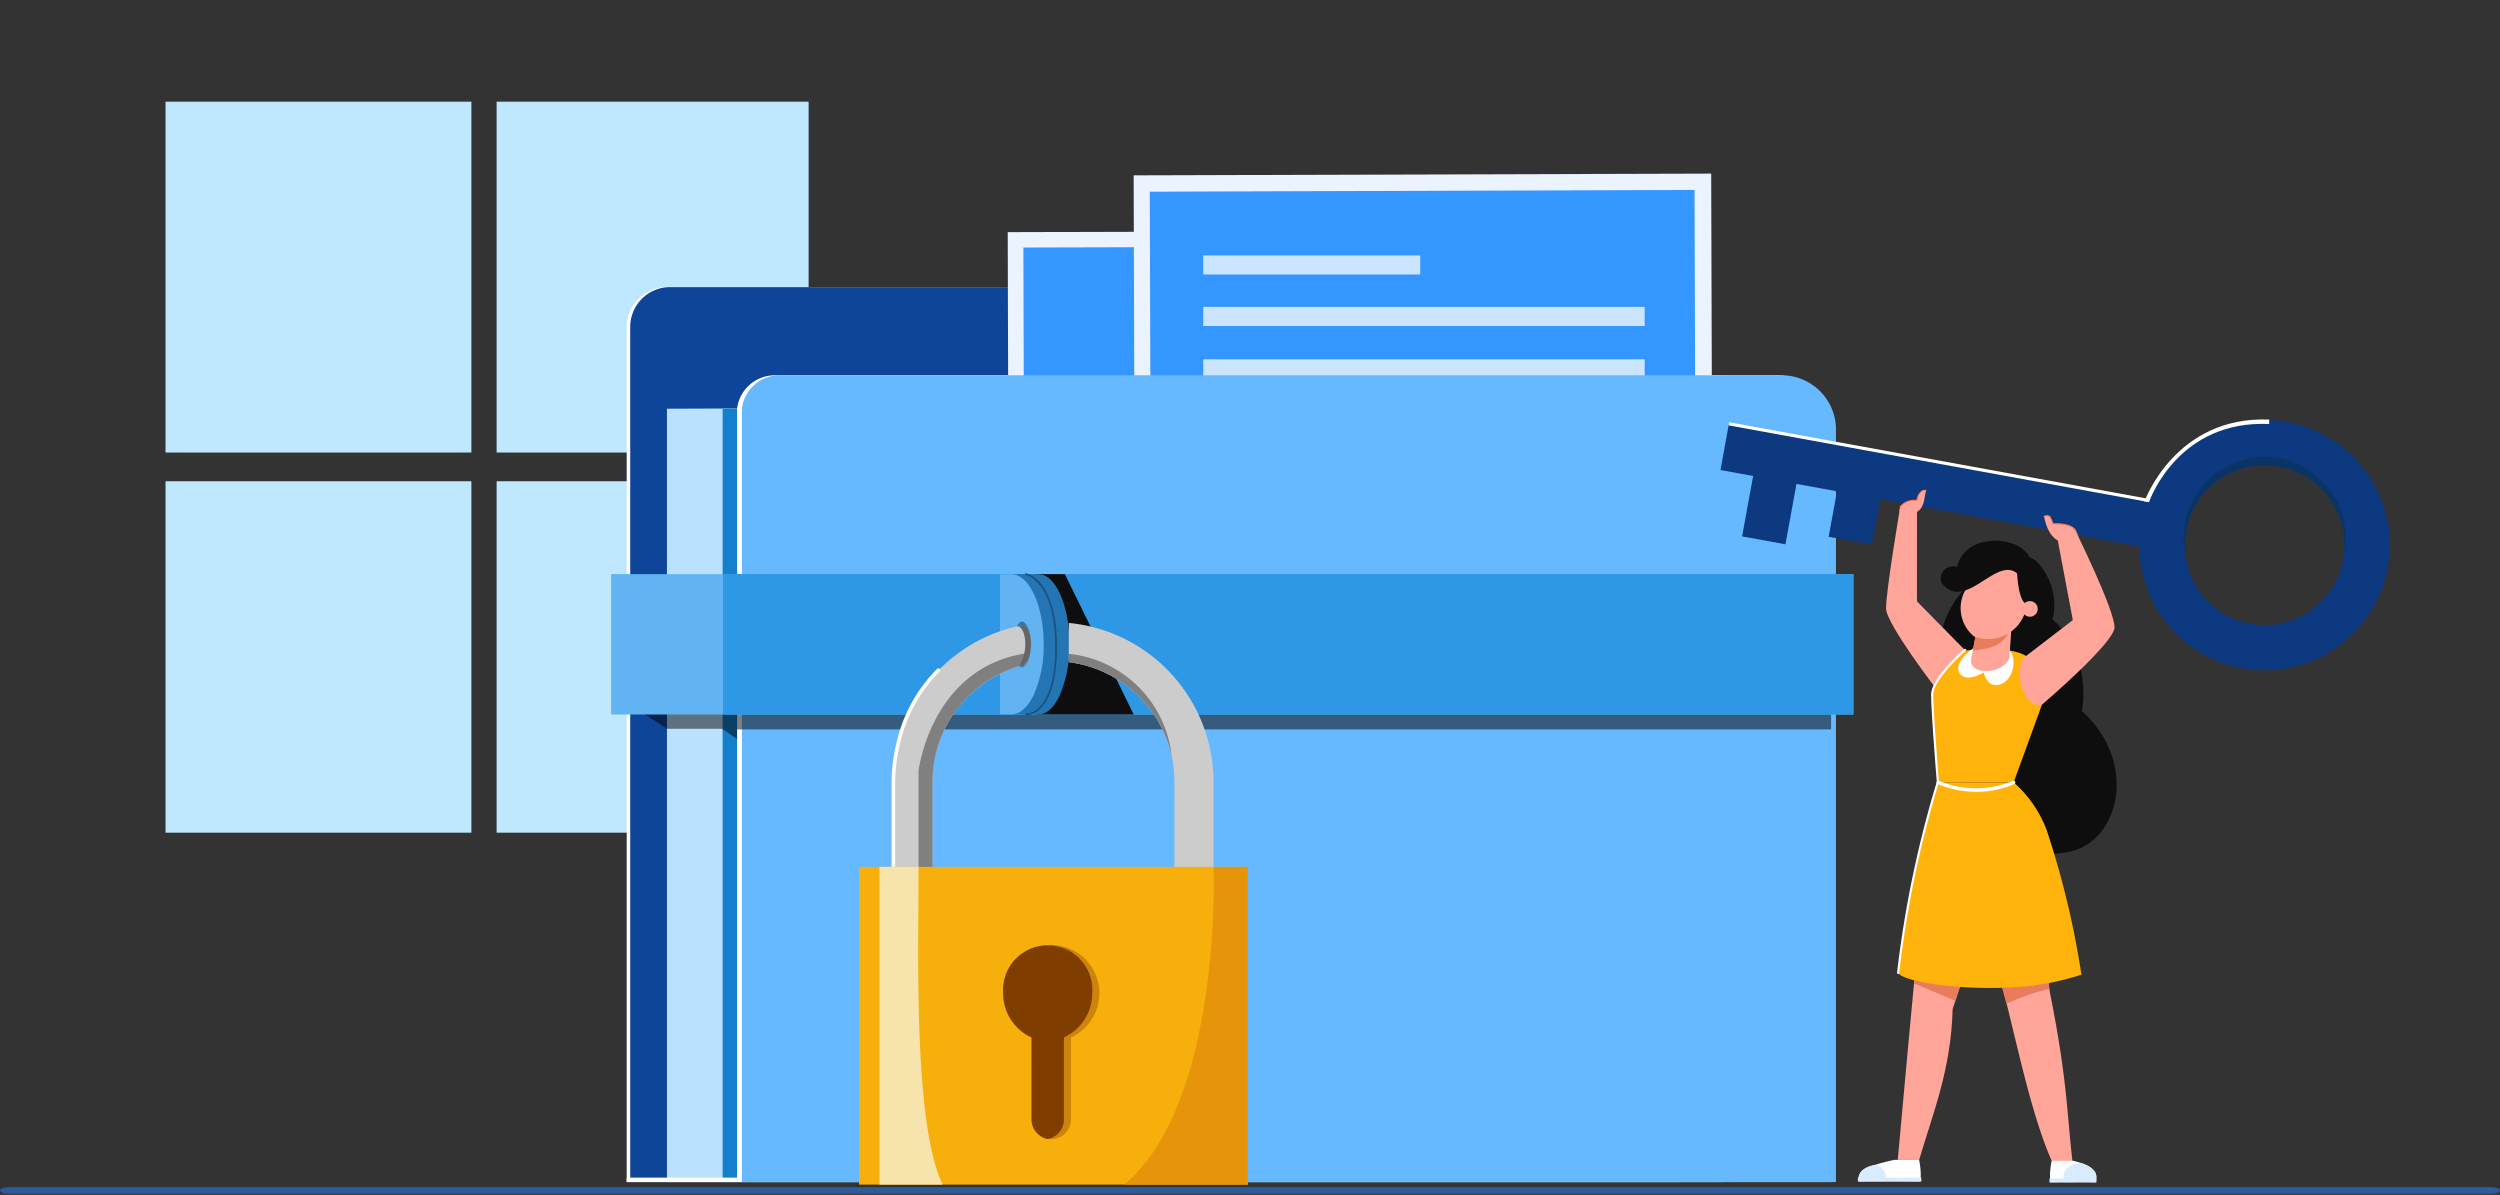 <svg xmlns="http://www.w3.org/2000/svg" xmlns:xlink="http://www.w3.org/1999/xlink" width="295" height="141" viewBox="0 0 295 141">
  <rect x="0" y="0" width="295" height="141" fill="#333333" stroke="none"/>
  <defs>
    <clipPath id="clip-path">
      <rect id="Rectangle_297424" data-name="Rectangle 297424" width="295" height="128.85" fill="none"/>
    </clipPath>
    <clipPath id="clip-path-3">
      <rect id="Rectangle_297413" data-name="Rectangle 297413" width="142.12" height="4.328" transform="translate(73.951 70.895)" fill="none"/>
    </clipPath>
  </defs>
  <g id="_22" data-name="22" transform="translate(-180 -6487)">
    <g id="Group_147750" data-name="Group 147750" transform="translate(180 6499)">
      <g id="Group_147749" data-name="Group 147749" clip-path="url(#clip-path)">
        <rect id="Rectangle_297401" data-name="Rectangle 297401" width="36.089" height="41.403" transform="translate(19.534 -0.001)" fill="#bfe8ff"/>
        <rect id="Rectangle_297402" data-name="Rectangle 297402" width="36.089" height="41.469" transform="translate(19.534 44.788)" fill="#bfe8ff"/>
        <rect id="Rectangle_297403" data-name="Rectangle 297403" width="36.816" height="41.403" transform="translate(58.601 -0.001)" fill="#bfe8ff"/>
        <rect id="Rectangle_297404" data-name="Rectangle 297404" width="36.816" height="41.469" transform="translate(58.601 44.788)" fill="#bfe8ff"/>
        <g id="Group_147748" data-name="Group 147748">
          <g id="Group_147747" data-name="Group 147747" clip-path="url(#clip-path)">
            <path id="Path_206184" data-name="Path 206184" d="M294.061,128.85H.938c-.518,0-.938-.172-.938-.383s.42-.383.938-.383H294.061c.518,0,.939.171.939.383s-.421.383-.939.383" fill="#2e5b99"/>
            <path id="Path_206185" data-name="Path 206185" d="M133.3,32.283V26.574a4.693,4.693,0,0,0-4.693-4.694H78.644a4.7,4.7,0,0,0-4.694,4.694V127.485H203.2v-95.2Z" fill="#fff"/>
            <path id="Path_206186" data-name="Path 206186" d="M133.719,32.283V26.574a4.694,4.694,0,0,0-4.694-4.694H79.06a4.7,4.7,0,0,0-4.694,4.694V127.485H203.613v-95.2Z" fill="#0f4599"/>
            <path id="Path_206187" data-name="Path 206187" d="M78.7,36.228v91.258H198.424V35.78Z" fill="#bae2ff"/>
            <path id="Path_206188" data-name="Path 206188" d="M85.269,36.228v91.258H205V35.78Z" fill="#1480cc"/>
            <path id="Path_206189" data-name="Path 206189" d="M209.824,32.284H91.541A4.493,4.493,0,0,0,86.976,36.2v91.286h129.1V38.515a6.418,6.418,0,0,0-6.247-6.231" fill="#fff"/>
            <rect id="Rectangle_297405" data-name="Rectangle 297405" width="73.511" height="55.866" transform="translate(118.911 15.392) rotate(-0.161)" fill="#ebf3ff"/>
            <rect id="Rectangle_297406" data-name="Rectangle 297406" width="69.75" height="51.358" transform="translate(120.76 17.209) rotate(-0.16)" fill="#3397ff"/>
            <path id="Path_206190" data-name="Path 206190" d="M126.782,64.429l44.824-.126L147.1,40.791Z" fill="#e3eeff"/>
            <path id="Path_206191" data-name="Path 206191" d="M147.164,64.372l37.662-.1L164.39,44.834Z" fill="#e3eeff"/>
            <path id="Path_206192" data-name="Path 206192" d="M166.288,35.546a5.191,5.191,0,1,1-5.205-5.176,5.191,5.191,0,0,1,5.205,5.176" fill="#e3eeff"/>
            <rect id="Rectangle_297407" data-name="Rectangle 297407" width="68.15" height="59.266" transform="matrix(1, -0.003, 0.003, 1, 133.771, 8.691)" fill="#ebf3ff"/>
            <rect id="Rectangle_297408" data-name="Rectangle 297408" width="64.28" height="54.484" transform="translate(135.673 10.62) rotate(-0.185)" fill="#3397ff"/>
            <rect id="Rectangle_297409" data-name="Rectangle 297409" width="25.601" height="2.249" transform="translate(141.986 18.141)" fill="#cce5ff"/>
            <rect id="Rectangle_297410" data-name="Rectangle 297410" width="52.085" height="2.249" transform="translate(141.986 24.215)" fill="#cce5ff"/>
            <rect id="Rectangle_297411" data-name="Rectangle 297411" width="52.085" height="2.249" transform="translate(141.986 30.399)" fill="#cce5ff"/>
            <path id="Path_206193" data-name="Path 206193" d="M210.393,32.284H92.11A4.493,4.493,0,0,0,87.545,36.2v91.286h129.1V38.515a6.418,6.418,0,0,0-6.247-6.231" fill="#66b8ff"/>
            <rect id="Rectangle_297412" data-name="Rectangle 297412" width="13.026" height="0.525" transform="translate(73.95 126.96)" fill="#fff"/>
            <g id="Group_147746" data-name="Group 147746" opacity="0.5" style="mix-blend-mode: darken;isolation: isolate">
              <g id="Group_147745" data-name="Group 147745">
                <g id="Group_147744" data-name="Group 147744" clip-path="url(#clip-path-3)">
                  <path id="Path_206194" data-name="Path 206194" d="M73.951,70.895l4.745,3.1h6.524l1.757,1.232V74.068H216.07V70.895Z"/>
                </g>
              </g>
            </g>
            <rect id="Rectangle_297414" data-name="Rectangle 297414" width="146.584" height="16.562" transform="translate(72.117 55.749)" fill="#61b3f2"/>
            <rect id="Rectangle_297415" data-name="Rectangle 297415" width="133.388" height="16.562" transform="translate(85.313 55.749)" fill="#2e97e6"/>
            <path id="Path_206195" data-name="Path 206195" d="M122.188,55.749V72.306h11.59l-8.126-16.557Z" fill="#0e0e0e"/>
            <path id="Path_206196" data-name="Path 206196" d="M122.542,55.755h-3.077V72.306h3.077c1.008,0,1.922-.91,2.578-2.437a14.714,14.714,0,0,0,1.073-5.857c0-4.547-1.632-8.257-3.651-8.257m-.288,8.257c0-1.382.448-2.51,1.024-2.692.577.182,1.025,1.31,1.025,2.692,0,1.419-.448,2.546-1.025,2.728-.576-.182-1.024-1.309-1.024-2.728" fill="#2475b3"/>
            <path id="Path_206197" data-name="Path 206197" d="M120.805,55.755h-1.34V72.306h1.34c1.056,0,2.011-.91,2.7-2.437a14.164,14.164,0,0,0,1.122-5.857c0-4.547-1.709-8.257-3.821-8.257m.872,10.985c-.6-.182-1.073-1.309-1.073-2.728,0-1.382.47-2.51,1.073-2.692a3.228,3.228,0,0,1,0,5.42" fill="#3f9ee6"/>
            <path id="Path_206198" data-name="Path 206198" d="M121.068,55.755H117.99V72.306h3.078c1.008,0,1.921-.91,2.578-2.437a14.714,14.714,0,0,0,1.073-5.857c0-4.547-1.633-8.257-3.651-8.257m-.289,8.257c0-1.382.449-2.51,1.025-2.692.577.182,1.025,1.31,1.025,2.692,0,1.419-.448,2.546-1.025,2.728-.576-.182-1.025-1.309-1.025-2.728" fill="#2475b3"/>
            <path id="Path_206199" data-name="Path 206199" d="M119.33,55.755h-1.34V72.306h1.34c1.056,0,2.011-.91,2.7-2.437a14.164,14.164,0,0,0,1.122-5.857c0-4.547-1.709-8.257-3.821-8.257M120.6,66.74c-.6-.182-1.073-1.309-1.073-2.728,0-1.382.47-2.51,1.073-2.692.6.182,1.072,1.31,1.072,2.692,0,1.419-.469,2.546-1.072,2.728" fill="#61b3f2"/>
            <path id="Path_206200" data-name="Path 206200" d="M121.082,72.413h-.019a.108.108,0,0,1,.009-.216,2.343,2.343,0,0,0,1.543-.744c.866-.837,1.9-2.738,1.9-7.045,0-7.859-3.429-8.542-3.464-8.548a.108.108,0,1,1,.037-.212A3.315,3.315,0,0,1,122.93,57c.821,1.07,1.8,3.224,1.8,7.408,0,4.392-1.073,6.345-1.973,7.209a2.544,2.544,0,0,1-1.674.8" fill="#1a5380"/>
            <path id="Path_206201" data-name="Path 206201" d="M120.605,66.518c-.146.036-.254.073-.4.109.037.037.037.037,0,.037A14.2,14.2,0,0,0,110.02,80.232V94.058h-4.656V80.232A18.832,18.832,0,0,1,120.06,61.9a2.91,2.91,0,0,1,.545-.144c1.346-.292,1.456,4.546,0,4.764" fill="#ccc"/>
            <path id="Path_206202" data-name="Path 206202" d="M126.117,61.506v4.63A14.294,14.294,0,0,1,138.253,77.18a1.508,1.508,0,0,1,.073.364,8.574,8.574,0,0,1,.146.945,14.028,14.028,0,0,1,.109,1.746V94.062h4.62V80.235a18.887,18.887,0,0,0-17.084-18.729" fill="#ccc"/>
            <path id="Path_206203" data-name="Path 206203" d="M120.713,65.152c-10.918,1.915-12.324,13.8-12.324,13.8V94.061h1.638V80.235A14.242,14.242,0,0,1,120.6,66.528c.464-.151.753-1.508.753-1.508s-.287.064-.642.132" fill="gray"/>
            <path id="Path_206204" data-name="Path 206204" d="M126.117,65.152v.984A14.293,14.293,0,0,1,138.253,77.18a13.594,13.594,0,0,0-12.136-12.028" fill="gray"/>
            <path id="Path_206205" data-name="Path 206205" d="M120.605,66.518c-.146.036-.254.073-.4.109a4.891,4.891,0,0,0,.774-2.334c.073-1.419-.409-2.378-.919-2.4a2.91,2.91,0,0,1,.545-.144c1.346-.292,1.456,4.546,0,4.764" fill="#666"/>
            <path id="Path_206206" data-name="Path 206206" d="M105.416,94.917a.212.212,0,0,1-.212-.212V80.658a19.621,19.621,0,0,1,.53-4.781,18,18,0,0,1,4.842-8.945.213.213,0,0,1,.3.306,17.561,17.561,0,0,0-4.72,8.721,19.533,19.533,0,0,0-.523,4.684V94.705a.212.212,0,0,1-.212.212" fill="#fff"/>
            <rect id="Rectangle_297416" data-name="Rectangle 297416" width="45.87" height="37.495" transform="translate(101.368 90.288)" fill="#f7af0c"/>
            <path id="Path_206207" data-name="Path 206207" d="M118.376,105.206a5.728,5.728,0,0,0,3.346,5.214v9.657a2.361,2.361,0,0,0,1.856,2.314h.109a1.219,1.219,0,0,0,.364.037,2.355,2.355,0,0,0,2.327-2.351V110.42a5.766,5.766,0,0,0,3.347-5.214,5.678,5.678,0,0,0-5.674-5.692,1.742,1.742,0,0,0-.437.037,5.641,5.641,0,0,0-5.238,5.655" fill="#cc840a"/>
            <path id="Path_206208" data-name="Path 206208" d="M118.376,105.206a5.728,5.728,0,0,0,3.346,5.214v9.657a2.361,2.361,0,0,0,1.856,2.314h.109a2.36,2.36,0,0,0,1.855-2.314V110.42a5.768,5.768,0,0,0,3.347-5.214,5.271,5.271,0,1,0-10.513,0" fill="#803d00"/>
            <path id="Path_206209" data-name="Path 206209" d="M132.683,127.784h14.556V90.289H143.2s1.073,27.666-10.517,37.495" fill="#e6950b"/>
            <path id="Path_206210" data-name="Path 206210" d="M111.217,127.784c-3.476-7.439-2.828-27.437-2.828-37.495h-4.62v37.495Z" fill="#f7e4ad"/>
            <path id="Path_206211" data-name="Path 206211" d="M240.583,54.543a7.4,7.4,0,0,1,1.625,6.564c3.574,2.989,3.964,8.318,3.444,10.788,6.166,5.589,4.647,13.574.347,15.922-4.1,2.238-10.1.12-12.565-5.113-3.924-6.557-7.755-18.8-1.581-25.237-1.3-4.528,6.954-5.264,8.73-2.924" fill="#0e0e0e"/>
            <path id="Path_206212" data-name="Path 206212" d="M232.293,65.151l-6.092-6.19.006-10.712-2.012-.265s-1.647,9.742-1.642,11.812c.005,1.838,6.173,9.828,6.173,9.828Z" fill="#ffa599"/>
            <path id="Path_206213" data-name="Path 206213" d="M240.974,71.086l-3.362,9.232h-8.921s-.582-5.707-.705-8.744A11.877,11.877,0,0,1,228,69.947c.3-2.2,3.918-5.178,3.918-5.178a.365.365,0,0,0,.081-.014c.719-.081,5.613-.624,7.4.881,1.912,1.627,1.573,5.45,1.573,5.45" fill="#ffb30b"/>
            <path id="Path_206214" data-name="Path 206214" d="M240.418,91.642h-7.939a40.637,40.637,0,0,0,1.4,4.816c3.232,8.856,4.809,20.713,8.221,28.524,0,0,1.468.761,2.443,0-.666-5.878-.619-9.523-2.534-19.261-.668-2.832-.4-9.6-1.592-14.079" fill="#ffa599"/>
            <path id="Path_206215" data-name="Path 206215" d="M227.065,91.642c-1.029,9.821-2.922,31.035-3.13,33.224l2.523.013c1.654-5.621,3.765-10.665,3.951-17.795,1.287-3.924,3.43-10.523,5.037-15.442Z" fill="#ffa599"/>
            <path id="Path_206216" data-name="Path 206216" d="M240.635,93.6l-5.994.494-1.455.12-6.435.534c-.279,2.726-.59,5.963-.9,9.292,1.937.8,4.64,1.962,4.872,2.066l3.152-9.649c.923,3.006,2.051,6.936,2.9,10a23.852,23.852,0,0,1,5.048-1.768c-.314-3.554-.7-7.639-1.2-11.093" fill="#e87c5d"/>
            <path id="Path_206217" data-name="Path 206217" d="M238.692,65.7l5.9-4.528L242.712,51.2l2.151-.663s4.655,9.414,4.65,11.485c-.005,1.837-8.54,9.11-8.54,9.11-1.4.661-3.482-2.426-2.281-5.433" fill="#ffa599"/>
            <path id="Path_206218" data-name="Path 206218" d="M232.847,64.5s-2.509,1.716-1.572,3c.807,1.1,2.8-.155,2.8-.155s.335,1.71,1.673,1.482c1.86-.318,2.25-3.058,1.471-3.952s-3.461-.837-4.37-.375" fill="#fff"/>
            <path id="Path_206219" data-name="Path 206219" d="M237.116,65.451c0,.746-1.24,1.817-2.971,1.731-1.1-.055-1.716-.678-1.536-1.451l.19-.989.528-2.82,4.031.108Z" fill="#ffa599"/>
            <path id="Path_206220" data-name="Path 206220" d="M237.083,62.559c-.556,1.162-1.655,2.054-4.284,2.183l.529-2.82,3.741.108Z" fill="#e87c5d"/>
            <path id="Path_206221" data-name="Path 206221" d="M238.926,60.36a4.585,4.585,0,0,1-6.006,2.728,4.322,4.322,0,0,1-.808-5.771c-.664-3.75,3.49-5.538,6.15-4,2.281,1.316,2.128,4.349.664,7.047" fill="#ffa599"/>
            <path id="Path_206222" data-name="Path 206222" d="M245.61,103.013a31.182,31.182,0,0,1-8.3,1.5c-5.924.339-12.725-.642-13.335-1.713a140.1,140.1,0,0,1,4.727-22.486h8.906a14.083,14.083,0,0,1,3.918,5.694,103.538,103.538,0,0,1,4.081,17" fill="#ffb30b"/>
            <path id="Path_206223" data-name="Path 206223" d="M219.374,127.419c0-.031,1.5-.033,3.1-.026,1.845.006,4.142.026,4.142.026a8.333,8.333,0,0,0-.162-2.541l-2.891-.015a19.569,19.569,0,0,0-2.205.564c-.093.028-.192.048-.293.072-2.246.521-1.694,1.986-1.694,1.92" fill="#fdfeff"/>
            <path id="Path_206224" data-name="Path 206224" d="M219.374,127.419c0-.031,1.5-.033,3.1-.026a1.42,1.42,0,0,0,.076-.461,1.619,1.619,0,0,0-1.192-1.5c-.093.025-.192.048-.293.072-2.246.521-1.694,1.986-1.694,1.92" fill="#d9ecff"/>
            <rect id="Rectangle_297417" data-name="Rectangle 297417" width="7.492" height="0.455" transform="translate(219.227 126.966)" fill="#d9ecff"/>
            <path id="Path_206225" data-name="Path 206225" d="M241.936,127.522c.043,0,.778-.009,1.688-.017,1.482-.014,3.43-.026,3.613.017.516-1.248-.554-1.888-1.541-2.241-.42-.149-.826-.246-1.086-.315l-2.511.015a8.336,8.336,0,0,0-.163,2.541" fill="#fdfeff"/>
            <rect id="Rectangle_297418" data-name="Rectangle 297418" width="5.548" height="0.455" transform="translate(241.837 127.069)" fill="#d9ecff"/>
            <path id="Path_206226" data-name="Path 206226" d="M243.624,127.5c1.482-.014,3.43-.026,3.613.017.516-1.248-.554-1.888-1.541-2.241a2.046,2.046,0,0,0-1.763.582,1.414,1.414,0,0,0-.309,1.642" fill="#d9ecff"/>
            <path id="Path_206227" data-name="Path 206227" d="M233.24,81.429a11.721,11.721,0,0,1-4.623-.924.2.2,0,0,1,.177-.366,11.3,11.3,0,0,0,8.731,0,.2.2,0,1,1,.164.372,11,11,0,0,1-4.449.921" fill="#fff"/>
            <path id="Path_206228" data-name="Path 206228" d="M229.16,56.882c2.773,3.314,6.412-3.293,8.858-1.217,0,0,.216,4.954,1.882,3.288.519-.62,1.1-3.548-.281-4.521.033-1.6-2.632-3.182-5.751-2.431a3.971,3.971,0,0,0-2.955,2.9,1.426,1.426,0,0,0-1.753,1.976" fill="#0e0e0e"/>
            <rect id="Rectangle_297419" data-name="Rectangle 297419" width="5.623" height="55.387" transform="translate(203.015 43.464) rotate(-79.652)" fill="#0c3980"/>
            <rect id="Rectangle_297420" data-name="Rectangle 297420" width="0.374" height="55.387" transform="translate(203.977 38.194) rotate(-79.652)" fill="#fff"/>
            <path id="Path_206229" data-name="Path 206229" d="M269.876,37.8a14.771,14.771,0,1,0,11.881,17.181A14.778,14.778,0,0,0,269.876,37.8m6.688,15.766c-.013.147-.04.307-.066.454a9.421,9.421,0,0,1-18.6-.361,9.254,9.254,0,0,1,.054-3.03,9.425,9.425,0,0,1,18.623,2.87.116.116,0,0,1-.014.067" fill="#0c3980"/>
            <rect id="Rectangle_297421" data-name="Rectangle 297421" width="10.907" height="5.198" transform="translate(205.569 51.294) rotate(-79.648)" fill="#0c3980"/>
            <rect id="Rectangle_297422" data-name="Rectangle 297422" width="8.265" height="5.198" transform="translate(215.782 51.339) rotate(-79.648)" fill="#0c3980"/>
            <path id="Path_206230" data-name="Path 206230" d="M276.577,53.5a9.425,9.425,0,0,0-18.623-2.87,9.281,9.281,0,0,0-.054,3.03,8.9,8.9,0,0,1-.24-2.082,9.559,9.559,0,1,1,19.117,0,9.149,9.149,0,0,1-.2,1.922" fill="#0a3366"/>
            <path id="Path_206231" data-name="Path 206231" d="M267.763,37.509c-11.038-.448-14.673,9.547-14.712,9.66l.529.084c.154-.44,3.538-9.71,14.183-9.217Z" fill="#fff"/>
            <path id="Path_206232" data-name="Path 206232" d="M226.064,48.459s.789-.19,1.006-1.542.249-1.037.249-1.037-.743-.384-1.137,1.176c-1.167-.078-2.1.477-2.038,1.231.04.463,1.777.382,1.92.172" fill="#ffa599"/>
            <path id="Path_206233" data-name="Path 206233" d="M224.257,47.886l-.114-.071a2.193,2.193,0,0,1,1.987-.827c.225-.885.651-1.3,1.2-1.173l-.03.13c-.614-.143-.914.534-1.057,1.128l-.013.053-.055,0a2.123,2.123,0,0,0-1.921.762" fill="#ff7e59"/>
            <path id="Path_206234" data-name="Path 206234" d="M242.826,51.757s-1.162-.388-1.622-2.808c.747-.532,1.041.873,1.041.873a5.381,5.381,0,0,1,2.127.319c.458.208.567.46.824,1.107.659,1.392-2.37.509-2.37.509" fill="#ffa599"/>
            <path id="Path_206235" data-name="Path 206235" d="M245.183,51.311a.066.066,0,0,1-.062-.043s-.086-.219-.254-.593c-.484-.947-2.6-.789-2.617-.787l-.055,0-.015-.052a4.6,4.6,0,0,0-.295-.717.33.33,0,0,0-.2-.181.693.693,0,0,0-.452.065.067.067,0,1,1-.062-.118.819.819,0,0,1,.554-.075.467.467,0,0,1,.279.249,4.994,4.994,0,0,1,.287.688c.349-.021,2.209-.085,2.695.866.171.381.257.6.258.6a.065.065,0,0,1-.038.086.052.052,0,0,1-.024.005" fill="#ff7e59"/>
            <path id="Path_206236" data-name="Path 206236" d="M238.606,59.85a.921.921,0,1,0,.92-.92.92.92,0,0,0-.92.92" fill="#ffa599"/>
            <path id="Path_206237" data-name="Path 206237" d="M223.978,102.932h-.012a.127.127,0,0,1-.115-.138,128.524,128.524,0,0,1,4.689-22.529c-.04-.5-.663-8.21-.667-10.316,0-1.9,3.758-5.222,3.918-5.362a.127.127,0,1,1,.168.191c-.038.034-3.836,3.382-3.832,5.171.005,2.155.662,10.239.669,10.32l0,.025-.008.023a128.479,128.479,0,0,0-4.685,22.5.129.129,0,0,1-.127.116" fill="#fff"/>
          </g>
        </g>
      </g>
    </g>
    <rect id="Rectangle_297425" data-name="Rectangle 297425" width="295" height="141" transform="translate(180 6487)" fill="none"/>
  </g>
</svg>
